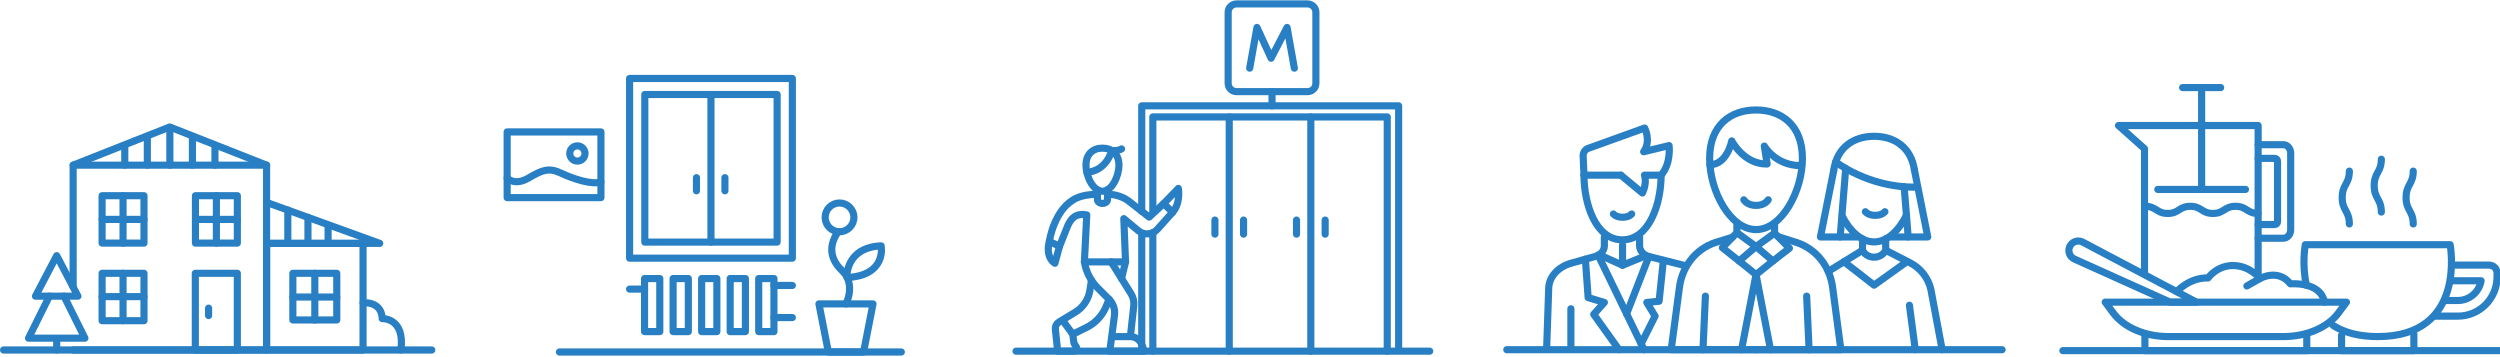 <?xml version="1.0" encoding="utf-8"?>
<!-- Generator: Adobe Illustrator 16.0.0, SVG Export Plug-In . SVG Version: 6.00 Build 0)  -->
<!DOCTYPE svg PUBLIC "-//W3C//DTD SVG 1.1//EN" "http://www.w3.org/Graphics/SVG/1.1/DTD/svg11.dtd">
<svg version="1.1" id="Слой_1" xmlns="http://www.w3.org/2000/svg" xmlns:xlink="http://www.w3.org/1999/xlink" x="0px" y="0px"
	 width="700px" height="100px" viewBox="0 0 700 100" enable-background="new 0 0 700 100" xml:space="preserve">
<line fill="none" stroke="#297FC3" stroke-width="2" stroke-linecap="round" stroke-linejoin="round" stroke-miterlimit="10" x1="1" y1="98" x2="120.901" y2="98"/>
<polyline fill="none" stroke="#297FC3" stroke-width="2" stroke-linecap="round" stroke-linejoin="round" stroke-miterlimit="10" points="
	20.479,80.369 20.479,46.24 74.645,46.24 74.645,98 20.479,98 "/>
<rect x="74.645" y="68.142" fill="none" stroke="#297FC3" stroke-width="2" stroke-linecap="round" stroke-linejoin="round" stroke-miterlimit="10" width="27.01" height="29.858"/>
<rect x="54.688" y="76.524" fill="none" stroke="#297FC3" stroke-width="2" stroke-linecap="round" stroke-linejoin="round" stroke-miterlimit="10" width="11.766" height="21.476"/>
<rect x="82" y="76.524" fill="none" stroke="#297FC3" stroke-width="2" stroke-linecap="round" stroke-linejoin="round" stroke-miterlimit="10" width="12.299" height="13.066"/>
<line fill="none" stroke="#297FC3" stroke-width="2" stroke-linecap="round" stroke-linejoin="round" stroke-miterlimit="10" x1="88.15" y1="76.524" x2="88.15" y2="89.591"/>
<polyline fill="none" stroke="#297FC3" stroke-width="2" stroke-linecap="round" stroke-linejoin="round" stroke-miterlimit="10" points="
	74.645,56.676 106.325,68.142 74.645,68.142 "/>
<polyline fill="none" stroke="#297FC3" stroke-width="2" stroke-linecap="round" stroke-linejoin="round" stroke-miterlimit="10" points="
	74.645,46.24 47.521,35.555 20.479,46.24 "/>
<line fill="none" stroke="#297FC3" stroke-width="2" stroke-linecap="round" stroke-linejoin="round" stroke-miterlimit="10" x1="58.404" y1="86.277" x2="58.404" y2="88.367"/>
<rect x="28.588" y="54.796" fill="none" stroke="#297FC3" stroke-width="2" stroke-linecap="round" stroke-linejoin="round" stroke-miterlimit="10" width="11.727" height="13.272"/>
<rect x="54.727" y="54.796" fill="none" stroke="#297FC3" stroke-width="2" stroke-linecap="round" stroke-linejoin="round" stroke-miterlimit="10" width="11.727" height="13.272"/>
<line fill="none" stroke="#297FC3" stroke-width="2" stroke-linecap="round" stroke-linejoin="round" stroke-miterlimit="10" x1="34.452" y1="54.796" x2="34.452" y2="68.068"/>
<rect x="28.588" y="76.524" fill="none" stroke="#297FC3" stroke-width="2" stroke-linecap="round" stroke-linejoin="round" stroke-miterlimit="10" width="11.727" height="13.272"/>
<line fill="none" stroke="#297FC3" stroke-width="2" stroke-linecap="round" stroke-linejoin="round" stroke-miterlimit="10" x1="34.452" y1="76.524" x2="34.452" y2="89.797"/>
<line fill="none" stroke="#297FC3" stroke-width="2" stroke-linecap="round" stroke-linejoin="round" stroke-miterlimit="10" x1="60.59" y1="54.796" x2="60.59" y2="68.068"/>
<polyline fill="none" stroke="#297FC3" stroke-width="2" stroke-linecap="round" stroke-linejoin="round" stroke-miterlimit="10" points="
	15.876,94.687 7.985,94.687 13.831,82.928 9.933,82.928 15.876,71.587 21.82,82.928 17.922,82.928 23.768,94.687 15.876,94.687 
	15.876,98 "/>
<line fill="none" stroke="#297FC3" stroke-width="2" stroke-linecap="round" stroke-linejoin="round" stroke-miterlimit="10" x1="17.922" y1="82.928" x2="13.831" y2="82.928"/>
<path fill="none" stroke="#297FC3" stroke-width="2" stroke-linecap="round" stroke-linejoin="round" stroke-miterlimit="10" d="
	M101.655,84.794c0,0,5.173-0.604,5.369,4.415c0,0,6.449-0.291,5.22,8.791"/>
<line fill="none" stroke="#297FC3" stroke-width="2" stroke-linecap="round" stroke-linejoin="round" stroke-miterlimit="10" x1="82" y1="83.161" x2="94.299" y2="83.161"/>
<line fill="none" stroke="#297FC3" stroke-width="2" stroke-linecap="round" stroke-linejoin="round" stroke-miterlimit="10" x1="54.727" y1="61.432" x2="66.454" y2="61.432"/>
<line fill="none" stroke="#297FC3" stroke-width="2" stroke-linecap="round" stroke-linejoin="round" stroke-miterlimit="10" x1="28.588" y1="61.432" x2="40.315" y2="61.432"/>
<line fill="none" stroke="#297FC3" stroke-width="2" stroke-linecap="round" stroke-linejoin="round" stroke-miterlimit="10" x1="28.588" y1="83.058" x2="40.315" y2="83.058"/>
<line fill="none" stroke="#297FC3" stroke-width="2" stroke-linecap="round" stroke-linejoin="round" stroke-miterlimit="10" x1="91.866" y1="63.448" x2="91.866" y2="68.068"/>
<line fill="none" stroke="#297FC3" stroke-width="2" stroke-linecap="round" stroke-linejoin="round" stroke-miterlimit="10" x1="86.229" y1="60.868" x2="86.229" y2="68.068"/>
<line fill="none" stroke="#297FC3" stroke-width="2" stroke-linecap="round" stroke-linejoin="round" stroke-miterlimit="10" x1="80.59" y1="58.828" x2="80.59" y2="68.068"/>
<line fill="none" stroke="#297FC3" stroke-width="2" stroke-linecap="round" stroke-linejoin="round" stroke-miterlimit="10" x1="60.186" y1="40.695" x2="60.186" y2="46.24"/>
<line fill="none" stroke="#297FC3" stroke-width="2" stroke-linecap="round" stroke-linejoin="round" stroke-miterlimit="10" x1="53.874" y1="38.394" x2="53.874" y2="46.24"/>
<line fill="none" stroke="#297FC3" stroke-width="2" stroke-linecap="round" stroke-linejoin="round" stroke-miterlimit="10" x1="47.562" y1="36.495" x2="47.562" y2="46.24"/>
<line fill="none" stroke="#297FC3" stroke-width="2" stroke-linecap="round" stroke-linejoin="round" stroke-miterlimit="10" x1="41.25" y1="38.394" x2="41.25" y2="46.24"/>
<line fill="none" stroke="#297FC3" stroke-width="2" stroke-linecap="round" stroke-linejoin="round" stroke-miterlimit="10" x1="34.938" y1="40.695" x2="34.938" y2="46.24"/>
<g>
	
		<polygon fill="none" stroke="#297FC3" stroke-width="2" stroke-linecap="round" stroke-linejoin="round" stroke-miterlimit="10" points="
		241.801,98.56 231.94,98.56 229.303,85.089 244.439,85.089 	"/>
	<path fill="none" stroke="#297FC3" stroke-width="2" stroke-linecap="round" stroke-linejoin="round" stroke-miterlimit="10" d="
		M236.871,85.089c0,0,2.893-5.508-1.088-9.305c-3.981-3.795-3.333-7.721-1.111-10.896"/>
	<path fill="none" stroke="#297FC3" stroke-width="2" stroke-linecap="round" stroke-linejoin="round" stroke-miterlimit="10" d="
		M237.196,77.705c-0.183,0.01-0.465-8.447,9.534-8.864C246.73,68.841,248.354,77.126,237.196,77.705z"/>
	
		<circle fill="none" stroke="#297FC3" stroke-width="2" stroke-linecap="round" stroke-linejoin="round" stroke-miterlimit="10" cx="235.065" cy="60.861" r="4.027"/>
	
		<line fill="none" stroke="#297FC3" stroke-width="2" stroke-linecap="round" stroke-linejoin="round" stroke-miterlimit="10" x1="252.367" y1="98.56" x2="156.645" y2="98.56"/>
	
		<rect x="176.283" y="21.971" fill="none" stroke="#297FC3" stroke-width="2" stroke-linecap="round" stroke-linejoin="round" stroke-miterlimit="10" width="45.573" height="50.312"/>
	
		<rect x="180.545" y="26.46" fill="none" stroke="#297FC3" stroke-width="2" stroke-linecap="round" stroke-linejoin="round" stroke-miterlimit="10" width="37.05" height="41.334"/>
	
		<line fill="none" stroke="#297FC3" stroke-width="2" stroke-linecap="round" stroke-linejoin="round" stroke-miterlimit="10" x1="199.069" y1="26.46" x2="199.069" y2="67.794"/>
	
		<line fill="none" stroke="#297FC3" stroke-width="2" stroke-linecap="round" stroke-linejoin="round" stroke-miterlimit="10" x1="195.01" y1="49.745" x2="195.01" y2="53.422"/>
	
		<line fill="none" stroke="#297FC3" stroke-width="2" stroke-linecap="round" stroke-linejoin="round" stroke-miterlimit="10" x1="202.978" y1="49.745" x2="202.978" y2="53.422"/>
	<g>
		
			<rect x="180.479" y="77.994" fill="none" stroke="#297FC3" stroke-width="2" stroke-linecap="round" stroke-linejoin="round" stroke-miterlimit="10" width="4.262" height="14.854"/>
		
			<rect x="188.469" y="77.994" fill="none" stroke="#297FC3" stroke-width="2" stroke-linecap="round" stroke-linejoin="round" stroke-miterlimit="10" width="4.262" height="14.854"/>
		
			<rect x="196.46" y="77.994" fill="none" stroke="#297FC3" stroke-width="2" stroke-linecap="round" stroke-linejoin="round" stroke-miterlimit="10" width="4.262" height="14.854"/>
		
			<rect x="204.45" y="77.994" fill="none" stroke="#297FC3" stroke-width="2" stroke-linecap="round" stroke-linejoin="round" stroke-miterlimit="10" width="4.262" height="14.854"/>
		
			<rect x="212.44" y="77.994" fill="none" stroke="#297FC3" stroke-width="2" stroke-linecap="round" stroke-linejoin="round" stroke-miterlimit="10" width="4.262" height="14.854"/>
		
			<line fill="none" stroke="#297FC3" stroke-width="2" stroke-linecap="round" stroke-linejoin="round" stroke-miterlimit="10" x1="180.479" y1="80.953" x2="176.283" y2="80.953"/>
		
			<line fill="none" stroke="#297FC3" stroke-width="2" stroke-linecap="round" stroke-linejoin="round" stroke-miterlimit="10" x1="216.702" y1="79.929" x2="221.856" y2="79.929"/>
		
			<line fill="none" stroke="#297FC3" stroke-width="2" stroke-linecap="round" stroke-linejoin="round" stroke-miterlimit="10" x1="216.702" y1="88.921" x2="221.856" y2="88.921"/>
	</g>
	
		<rect x="142" y="36.94" fill="none" stroke="#297FC3" stroke-width="2" stroke-linecap="round" stroke-linejoin="round" stroke-miterlimit="10" width="26.26" height="18.391"/>
	<path fill="none" stroke="#297FC3" stroke-width="2" stroke-linecap="round" stroke-linejoin="round" stroke-miterlimit="10" d="
		M142,49.853c0,0,2.045,2.306,5.972,0c3.927-2.305,5.72-2.976,9.135-1.359c3.415,1.615,8.989,3.408,11.153,2.384"/>
	
		<circle fill="none" stroke="#297FC3" stroke-width="2" stroke-linecap="round" stroke-linejoin="round" stroke-miterlimit="10" cx="161.67" cy="42.974" r="2.134"/>
	<path fill="none" stroke="#297FC3" stroke-width="2" stroke-linecap="round" stroke-linejoin="round" stroke-miterlimit="10" d="
		M217.594,98.56"/>
</g>
<line fill="none" stroke="#297FC3" stroke-width="2" stroke-linecap="round" stroke-linejoin="round" stroke-miterlimit="10" x1="284.484" y1="98.326" x2="400.325" y2="98.326"/>
<path fill="none" stroke="#297FC3" stroke-width="2" stroke-linecap="round" stroke-linejoin="round" stroke-miterlimit="10" d="
	M366.109,25.665h-19.888c-1.291,0-2.338-1.047-2.338-2.339V3.439c0-1.292,1.047-2.339,2.338-2.339h19.888
	c1.292,0,2.339,1.047,2.339,2.339v19.887C368.448,24.618,367.401,25.665,366.109,25.665z"/>
<polyline fill="none" stroke="#297FC3" stroke-width="2" stroke-linecap="round" stroke-linejoin="round" stroke-miterlimit="10" points="
	319.687,59.15 319.687,29.636 391.62,29.636 391.62,97.675 "/>
<line fill="none" stroke="#297FC3" stroke-width="2" stroke-linecap="round" stroke-linejoin="round" stroke-miterlimit="10" x1="319.687" y1="98.326" x2="319.687" y2="65.533"/>
<polyline fill="none" stroke="#297FC3" stroke-width="2" stroke-linecap="round" stroke-linejoin="round" stroke-miterlimit="10" points="
	349.914,19.08 351.955,7.686 355.908,16.299 360.376,7.686 362.417,19.08 "/>
<line fill="none" stroke="#297FC3" stroke-width="2" stroke-linecap="round" stroke-linejoin="round" stroke-miterlimit="10" x1="356.166" y1="25.665" x2="356.166" y2="29.636"/>
<line fill="none" stroke="#297FC3" stroke-width="2" stroke-linecap="round" stroke-linejoin="round" stroke-miterlimit="10" x1="344.188" y1="32.74" x2="344.188" y2="98.326"/>
<line fill="none" stroke="#297FC3" stroke-width="2" stroke-linecap="round" stroke-linejoin="round" stroke-miterlimit="10" x1="367.035" y1="32.74" x2="367.035" y2="98.326"/>
<g>
	
		<line fill="none" stroke="#297FC3" stroke-width="2" stroke-linecap="round" stroke-linejoin="round" stroke-miterlimit="10" x1="340.181" y1="61.616" x2="340.181" y2="65.557"/>
	
		<line fill="none" stroke="#297FC3" stroke-width="2" stroke-linecap="round" stroke-linejoin="round" stroke-miterlimit="10" x1="348.197" y1="61.616" x2="348.197" y2="65.557"/>
</g>
<g>
	
		<line fill="none" stroke="#297FC3" stroke-width="2" stroke-linecap="round" stroke-linejoin="round" stroke-miterlimit="10" x1="363.026" y1="61.616" x2="363.026" y2="65.557"/>
	
		<line fill="none" stroke="#297FC3" stroke-width="2" stroke-linecap="round" stroke-linejoin="round" stroke-miterlimit="10" x1="371.044" y1="61.616" x2="371.044" y2="65.557"/>
</g>
<polyline fill="none" stroke="#297FC3" stroke-width="2" stroke-linecap="round" stroke-linejoin="round" stroke-miterlimit="10" points="
	322.794,59.434 322.794,32.74 388.429,32.74 388.429,98.326 "/>
<g>
	<path fill="none" stroke="#297FC3" stroke-width="2" stroke-linecap="round" stroke-linejoin="round" stroke-miterlimit="10" d="
		M313.302,46.226c0,3.089-1.938,7.324-4.612,7.324s-4.612-4.235-4.612-7.324s1.938-4.747,4.612-4.747S313.302,43.137,313.302,46.226
		z"/>
	<path fill="none" stroke="#297FC3" stroke-width="2" stroke-linecap="round" stroke-linejoin="round" stroke-miterlimit="10" d="
		M310.097,53.139v2.764c0,0.584-0.63,1.058-1.407,1.058l0,0c-0.777,0-1.408-0.474-1.408-1.058v-2.764"/>
	<path fill="none" stroke="#297FC3" stroke-width="2" stroke-linecap="round" stroke-linejoin="round" stroke-miterlimit="10" d="
		M307.281,54.383c-1.463,0-3.94,0.242-5.708,1.014c-6.424,2.807-7.761,12.203-7.761,12.203l2.852,1.353l2.337-5.842
		c0.877-1.785,2.035-3.536,5.293-2.938c-0.217,3.755-0.665,13.152-0.665,13.152h11.522l-0.485-12.109l4.069,3.385
		c1.589,1.323,3.94,1.15,5.32-0.39l4.28-4.776l-2.527-2.417l-4.037,3.765l-5.349-4.183c-1.674-1.43-4.124-2.216-6.326-2.216"/>
	<path fill="none" stroke="#297FC3" stroke-width="2" stroke-linecap="round" stroke-linejoin="round" stroke-miterlimit="10" d="
		M303.629,73.324L303.629,73.324c0.447,2.769,1.756,5.326,3.739,7.309l3.169,3.169c1.178,1.177,1.741,2.835,1.523,4.485
		l-1.321,10.039h9.698l-0.808-1.975c-0.519-1.269-1.754-2.098-3.124-2.098l0,0l0.949-8.616c0.132-1.196-0.144-2.402-0.78-3.423
		l-5.551-8.891"/>
	
		<line fill="none" stroke="#297FC3" stroke-width="2" stroke-linecap="round" stroke-linejoin="round" stroke-miterlimit="10" x1="315.151" y1="73.324" x2="314.032" y2="77.982"/>
	<path fill="none" stroke="#297FC3" stroke-width="2" stroke-linecap="round" stroke-linejoin="round" stroke-miterlimit="10" d="
		M310.537,83.802l-0.925,2.251c-1.092,2.482-3.029,4.497-5.467,5.686l-3.772,1.841l0.337,2.545l0.642,0.991
		c0.338,0.521-0.036,1.211-0.658,1.211h-4.549l-0.646-6.168c-0.083-0.791,0.299-1.559,0.979-1.97l4.589-2.772
		c2.207-1.333,3.71-3.576,4.103-6.124l0.438-2.838"/>
	<path fill="none" stroke="#297FC3" stroke-width="2" stroke-linecap="round" stroke-linejoin="round" stroke-miterlimit="10" d="
		M304.317,48.248c5.599-0.395,6.977-6.102,6.977-6.102s1.535,0.246,2.738-0.45"/>
	<path fill="none" stroke="#297FC3" stroke-width="2" stroke-linecap="round" stroke-linejoin="round" stroke-miterlimit="10" d="
		M296.664,68.952l-1.302,4.759c0,0-2.727-1.439-1.55-6.111"/>
	<path fill="none" stroke="#297FC3" stroke-width="2" stroke-linecap="round" stroke-linejoin="round" stroke-miterlimit="10" d="
		M325.809,57.017l4.131-4.255c0,0,0.718,4.081-1.604,6.672"/>
	<line fill="none" stroke="#297FC3" stroke-width="2" stroke-miterlimit="10" x1="300.373" y1="93.579" x2="297.455" y2="89.598"/>
	<path fill="none" stroke="#297FC3" stroke-width="2" stroke-miterlimit="10" d="M303.429,92.089"/>
	<path fill="none" stroke="#297FC3" stroke-width="2" stroke-miterlimit="10" d="M300.215,87.931"/>
	<line fill="none" stroke="#297FC3" stroke-width="2" stroke-miterlimit="10" x1="316.506" y1="94.254" x2="311.275" y2="94.254"/>
</g>
<line fill="none" stroke="#297FC3" stroke-width="2" stroke-linecap="round" stroke-linejoin="round" stroke-miterlimit="10" x1="322.794" y1="65.139" x2="322.794" y2="98.326"/>
<g>
	<path fill="none" stroke="#297FC3" stroke-width="2" stroke-linecap="round" stroke-linejoin="round" stroke-miterlimit="10" d="
		M504.678,44.333c0,9.248-5.815,19.951-12.988,19.951c-7.174,0-12.989-10.703-12.989-19.951c0-9.249,5.815-13.541,12.989-13.541
		C498.862,30.792,504.678,35.084,504.678,44.333z"/>
	<path fill="none" stroke="#297FC3" stroke-width="2" stroke-linecap="round" stroke-linejoin="round" stroke-miterlimit="10" d="
		M513.427,47.83c0.878-6.587,5.613-9.665,11.322-9.665c5.628,0,10.31,2.992,11.282,9.389"/>
	<path fill="none" stroke="#297FC3" stroke-width="2" stroke-linecap="round" stroke-linejoin="round" stroke-miterlimit="10" d="
		M533.811,60.251c-2.098,4.285-5.377,7.483-9.062,7.483c-3.604,0-6.821-3.06-8.923-7.202"/>
	<path fill="none" stroke="#297FC3" stroke-width="2" stroke-linecap="round" stroke-linejoin="round" stroke-miterlimit="10" d="
		M465.109,49.048c0,7.994-3.307,18.106-10.842,18.106s-10.75-10.112-10.75-18.106"/>
	<path fill="none" stroke="#297FC3" stroke-width="2" stroke-linecap="round" stroke-linejoin="round" stroke-miterlimit="10" d="
		M491.689,97.917h-23.758l2.291-17.287c0.711-5.878,4.439-10.824,10.051-12.715l4.821-1.49"/>
	<path fill="none" stroke="#297FC3" stroke-width="2" stroke-linecap="round" stroke-linejoin="round" stroke-miterlimit="10" d="
		M491.689,97.917h23.758l-2.293-17.287c-0.711-5.878-4.439-10.824-10.049-12.715l-5.262-1.662"/>
	<g>
		
			<polygon fill="none" stroke="#297FC3" stroke-width="2" stroke-linecap="round" stroke-linejoin="round" stroke-miterlimit="10" points="
			491.689,69.033 486.947,73.077 482.258,69.358 486.336,65.141 		"/>
		
			<polygon fill="none" stroke="#297FC3" stroke-width="2" stroke-linecap="round" stroke-linejoin="round" stroke-miterlimit="10" points="
			491.689,69.033 496.43,73.077 501.043,69.509 496.877,65.269 		"/>
	</g>
	
		<polyline fill="none" stroke="#297FC3" stroke-width="2" stroke-linecap="round" stroke-linejoin="round" stroke-miterlimit="10" points="
		486.947,73.077 491.689,76.893 496.43,73.077 	"/>
	
		<line fill="none" stroke="#297FC3" stroke-width="2" stroke-linecap="round" stroke-linejoin="round" stroke-miterlimit="10" x1="491.689" y1="76.893" x2="487.632" y2="97.917"/>
	
		<line fill="none" stroke="#297FC3" stroke-width="2" stroke-linecap="round" stroke-linejoin="round" stroke-miterlimit="10" x1="491.689" y1="76.893" x2="495.746" y2="97.917"/>
	<g>
		
			<line fill="none" stroke="#297FC3" stroke-width="2" stroke-linecap="round" stroke-linejoin="round" stroke-miterlimit="10" x1="477.512" y1="82.916" x2="476.835" y2="97.917"/>
		
			<line fill="none" stroke="#297FC3" stroke-width="2" stroke-linecap="round" stroke-linejoin="round" stroke-miterlimit="10" x1="505.865" y1="82.916" x2="506.543" y2="97.917"/>
	</g>
	<path fill="none" stroke="#297FC3" stroke-width="2" stroke-linecap="round" stroke-linejoin="round" stroke-miterlimit="10" d="
		M504.258,46.376c-7.166,0-10.25-5.475-10.25-5.475l0.792,5.021c-6.54,0.132-9.909-6.474-9.909-6.474s-1.273,6.67-6.119,6.67"/>
	<path fill="none" stroke="#297FC3" stroke-width="2" stroke-linecap="round" stroke-linejoin="round" stroke-miterlimit="10" d="
		M488.275,55.947c0,0,0.896,1.575,3.449,1.572c2.486-0.003,3.379-1.572,3.379-1.572"/>
	<path fill="none" stroke="#297FC3" stroke-width="2" stroke-linecap="round" stroke-linejoin="round" stroke-miterlimit="10" d="
		M451.76,59.92c0,0,0.671,0.912,2.58,0.911c1.861-0.002,2.528-0.911,2.528-0.911"/>
	<path fill="none" stroke="#297FC3" stroke-width="2" stroke-linecap="round" stroke-linejoin="round" stroke-miterlimit="10" d="
		M522.313,59.285c0,0,0.718,1.014,2.758,1.012c1.986-0.002,2.7-1.012,2.7-1.012"/>
	<path fill="none" stroke="#297FC3" stroke-width="2" stroke-linecap="round" stroke-linejoin="round" stroke-miterlimit="10" d="
		M513.998,45.326c0,0,8.939,7.101,22.088,7.089"/>
	
		<polyline fill="none" stroke="#297FC3" stroke-width="2" stroke-linecap="round" stroke-linejoin="round" stroke-miterlimit="10" points="
		513.427,47.83 509.725,66.343 519.993,66.343 	"/>
	
		<polyline fill="none" stroke="#297FC3" stroke-width="2" stroke-linecap="round" stroke-linejoin="round" stroke-miterlimit="10" points="
		536.031,47.555 539.773,66.343 529.362,66.343 	"/>
	
		<line fill="none" stroke="#297FC3" stroke-width="2" stroke-linecap="round" stroke-linejoin="round" stroke-miterlimit="10" x1="421.9" y1="97.917" x2="560.59" y2="97.917"/>
	<g>
		<path fill="none" stroke="#297FC3" stroke-width="2" stroke-linecap="round" stroke-linejoin="round" stroke-miterlimit="10" d="
			M521.509,66.871v2.394c0,0.499-0.259,0.963-0.683,1.225l-8.895,5.49"/>
		<path fill="none" stroke="#297FC3" stroke-width="2" stroke-linecap="round" stroke-linejoin="round" stroke-miterlimit="10" d="
			M527.988,66.871v2.319c0,0.539,0.302,1.032,0.781,1.279l6.099,3.141c2.918,1.502,5.028,4.212,5.771,7.408l3.166,16.898"/>
	</g>
	
		<polyline fill="none" stroke="#297FC3" stroke-width="2" stroke-linecap="round" stroke-linejoin="round" stroke-miterlimit="10" points="
		516.301,73.282 524.749,79.845 533.904,73.282 	"/>
	
		<line fill="none" stroke="#297FC3" stroke-width="2" stroke-linecap="round" stroke-linejoin="round" stroke-miterlimit="10" x1="536.277" y1="97.917" x2="534.639" y2="85.471"/>
	<path fill="none" stroke="#297FC3" stroke-width="2" stroke-linecap="round" stroke-linejoin="round" stroke-miterlimit="10" d="
		M521.509,70.067c0,0,0.826,1.939,3.24,1.939s3.239-1.939,3.239-1.939"/>
	<g>
		<path fill="none" stroke="#297FC3" stroke-width="2" stroke-linecap="round" stroke-linejoin="round" stroke-miterlimit="10" d="
			M449.221,66.345v2.509c0,1.335-1.043,2.522-2.597,2.96l-6.69,1.88c-3.688,1.036-6.195,3.819-6.294,6.985l-0.583,17.045"/>
		<path fill="none" stroke="#297FC3" stroke-width="2" stroke-linecap="round" stroke-linejoin="round" stroke-miterlimit="10" d="
			M459.084,66.345v2.509c0,1.335,1.042,2.522,2.596,2.96l9.711,2.452"/>
	</g>
	
		<line fill="none" stroke="#297FC3" stroke-width="2" stroke-linecap="round" stroke-linejoin="round" stroke-miterlimit="10" x1="533.162" y1="52.3" x2="534.289" y2="66.343"/>
	
		<line fill="none" stroke="#297FC3" stroke-width="2" stroke-linecap="round" stroke-linejoin="round" stroke-miterlimit="10" x1="516.801" y1="47.166" x2="515.252" y2="66.343"/>
	
		<line fill="none" stroke="#297FC3" stroke-width="2" stroke-linecap="round" stroke-linejoin="round" stroke-miterlimit="10" x1="486.336" y1="65.141" x2="486.336" y2="62.679"/>
	
		<line fill="none" stroke="#297FC3" stroke-width="2" stroke-linecap="round" stroke-linejoin="round" stroke-miterlimit="10" x1="496.877" y1="65.141" x2="496.877" y2="62.679"/>
	
		<line fill="none" stroke="#297FC3" stroke-width="2" stroke-linecap="round" stroke-linejoin="round" stroke-miterlimit="10" x1="447.492" y1="71.456" x2="460.316" y2="97.917"/>
	
		<polyline fill="none" stroke="#297FC3" stroke-width="2" stroke-linecap="round" stroke-linejoin="round" stroke-miterlimit="10" points="
		443.904,72.577 444.678,83.326 449.221,84.687 446.242,88.018 453.326,97.917 	"/>
	
		<line fill="none" stroke="#297FC3" stroke-width="2" stroke-linecap="round" stroke-linejoin="round" stroke-miterlimit="10" x1="461.68" y1="71.813" x2="455.451" y2="87.88"/>
	
		<polyline fill="none" stroke="#297FC3" stroke-width="2" stroke-linecap="round" stroke-linejoin="round" stroke-miterlimit="10" points="
		448.053,71.456 454.314,74.266 454.314,68.57 	"/>
	
		<line fill="none" stroke="#297FC3" stroke-width="2" stroke-linecap="round" stroke-linejoin="round" stroke-miterlimit="10" x1="454.314" y1="74.266" x2="460.316" y2="71.813"/>
	
		<polyline fill="none" stroke="#297FC3" stroke-width="2" stroke-linecap="round" stroke-linejoin="round" stroke-miterlimit="10" points="
		465.747,72.908 464.542,84.343 461.098,84.687 463.422,88.514 459.52,96.274 	"/>
	
		<line fill="none" stroke="#297FC3" stroke-width="2" stroke-linecap="round" stroke-linejoin="round" stroke-miterlimit="10" x1="439.85" y1="97.724" x2="439.85" y2="86.453"/>
	
		<line fill="none" stroke="#297FC3" stroke-width="2" stroke-linecap="round" stroke-linejoin="round" stroke-miterlimit="10" x1="443.518" y1="49.048" x2="453.848" y2="49.048"/>
	<path fill="none" stroke="#297FC3" stroke-width="2" stroke-linecap="round" stroke-linejoin="round" stroke-miterlimit="10" d="
		M453.848,49.048l6.023,4.995c0,0,1.339-2.552,0.586-4.995h4.652c2.883-3.327,2.232-8.287,2.232-8.287l-7.119,1.729
		c2.168-3.044,0.282-6.64,0.282-6.64l-15.833,5.701c-0.839,0.31-1.4,1.136-1.4,2.062l0.246,5.436"/>
</g>
<g>
	
		<line fill="none" stroke="#297FC3" stroke-width="2" stroke-linecap="round" stroke-linejoin="round" stroke-miterlimit="10" x1="577.604" y1="98.183" x2="700" y2="98.183"/>
	<path fill="none" stroke="#297FC3" stroke-width="2" stroke-linecap="round" stroke-linejoin="round" stroke-miterlimit="10" d="
		M639.371,94.242h-32.269c-6.438,0-12.35-2.528-15.359-6.568l-2.287-3.07h67.562l-2.287,3.07
		C651.721,91.714,645.811,94.242,639.371,94.242z"/>
	<path fill="none" stroke="#297FC3" stroke-width="2" stroke-linecap="round" stroke-linejoin="round" stroke-miterlimit="10" d="
		M650.359,93.631"/>
	<path fill="none" stroke="#297FC3" stroke-width="2" stroke-linecap="round" stroke-linejoin="round" stroke-miterlimit="10" d="
		M595.38,93.631"/>
	<path fill="none" stroke="#297FC3" stroke-width="2" stroke-linecap="round" stroke-linejoin="round" stroke-miterlimit="10" d="
		M615.018,84.604l-31.856-16.81c-1.15-0.607-2.572-0.286-3.351,0.758l0,0c-1.01,1.354-0.507,3.294,1.033,3.987l26.785,12.064
		H615.018z"/>
	<g>
		<path fill="none" stroke="#297FC3" stroke-width="2" stroke-linecap="round" stroke-linejoin="round" stroke-miterlimit="10" d="
			M657.819,47.912c0,3.699-2,3.699-2,7.398c0,3.7,2,3.7,2,7.399"/>
	</g>
	<g>
		<path fill="none" stroke="#297FC3" stroke-width="2" stroke-linecap="round" stroke-linejoin="round" stroke-miterlimit="10" d="
			M666.774,44.579c0,3.699-2,3.699-2,7.398c0,3.7,2,3.7,2,7.399"/>
	</g>
	<g>
		<path fill="none" stroke="#297FC3" stroke-width="2" stroke-linecap="round" stroke-linejoin="round" stroke-miterlimit="10" d="
			M675.706,47.912c0,3.699-2,3.699-2,7.398c0,3.7,2,3.7,2,7.399"/>
	</g>
	<path fill="none" stroke="#297FC3" stroke-width="2" stroke-linecap="round" stroke-linejoin="round" stroke-miterlimit="10" d="
		M609.471,81.676c0,0,3.512-4.003,8.79-3.853c0,0,2.563-3.619,7.238-3.469c4.675,0.151,7.271,3.658,7.271,3.658
		s5.033-2.953,8.538,1.464c0,0,8.471-0.761,9.525,5.127"/>
	<path fill="none" stroke="#297FC3" stroke-width="2" stroke-linecap="round" stroke-linejoin="round" stroke-miterlimit="10" d="
		M605.436,78.613"/>
	
		<polyline fill="none" stroke="#297FC3" stroke-width="2" stroke-linecap="round" stroke-linejoin="round" stroke-miterlimit="10" points="
		632.278,76.964 632.278,35.149 600.825,35.149 593.183,35.149 600.464,41.645 600.464,76.471 	"/>
	
		<line fill="none" stroke="#297FC3" stroke-width="2" stroke-linecap="round" stroke-linejoin="round" stroke-miterlimit="10" x1="616.459" y1="53.037" x2="616.459" y2="24.524"/>
	
		<line fill="none" stroke="#297FC3" stroke-width="2" stroke-linecap="round" stroke-linejoin="round" stroke-miterlimit="10" x1="611.133" y1="24.524" x2="621.785" y2="24.524"/>
	
		<line fill="none" stroke="#297FC3" stroke-width="2" stroke-linecap="round" stroke-linejoin="round" stroke-miterlimit="10" x1="604.183" y1="53.037" x2="628.735" y2="53.037"/>
	<path fill="none" stroke="#297FC3" stroke-width="2" stroke-linecap="round" stroke-linejoin="round" stroke-miterlimit="10" d="
		M653.32,91.16c2.981,1.882,7.012,3.082,12.442,3.082c25.148,0,20.272-25.734,20.272-25.734H645.49c0,0-1.035,5.462,0.308,11.354"/>
	
		<polyline fill="none" stroke="#297FC3" stroke-width="2" stroke-linecap="round" stroke-linejoin="round" stroke-miterlimit="10" points="
		655.641,93.865 655.641,98.183 675.885,98.183 675.885,93.514 	"/>
	<path fill="none" stroke="#297FC3" stroke-width="2" stroke-linecap="round" stroke-linejoin="round" stroke-miterlimit="10" d="
		M686.554,74.231h10.388c1.233,0,2.232,1,2.232,2.232v1.079c0,6.062-4.914,10.976-10.976,10.976h-6.397"/>
	<path fill="none" stroke="#297FC3" stroke-width="2" stroke-linecap="round" stroke-linejoin="round" stroke-miterlimit="10" d="
		M684.692,84.138h3.506c3.271,0,5.995-2.396,6.508-5.524h-8.151"/>
	<g>
		<path fill="none" stroke="#297FC3" stroke-width="2" stroke-linecap="round" stroke-linejoin="round" stroke-miterlimit="10" d="
			M600.64,57.765c3.163,0,3.163,2,6.325,2c3.161,0,3.161-2,6.322-2c3.164,0,3.164,2,6.327,2c3.166,0,3.166-2,6.332-2
			s3.166,2,6.332,2"/>
	</g>
	
		<line fill="none" stroke="#297FC3" stroke-width="2" stroke-linecap="round" stroke-linejoin="round" stroke-miterlimit="10" x1="632.771" y1="78.013" x2="629.126" y2="80.065"/>
	
		<polyline fill="none" stroke="#297FC3" stroke-width="2" stroke-linecap="round" stroke-linejoin="round" stroke-miterlimit="10" points="
		600.576,93.574 600.576,98.183 645.897,98.183 645.897,94.242 	"/>
	<path fill="none" stroke="#297FC3" stroke-width="2" stroke-linecap="round" stroke-linejoin="round" stroke-miterlimit="10" d="
		M632.278,40.511h7.058c1.134,0,2.054,1.064,2.054,2.377v21.439c0,1.313-0.92,2.377-2.054,2.377h-7.058"/>
	<path fill="none" stroke="#297FC3" stroke-width="2" stroke-linecap="round" stroke-linejoin="round" stroke-miterlimit="10" d="
		M632.278,44.347h4.656c0.427,0,0.773,0.347,0.773,0.774v16.974c0,0.427-0.347,0.773-0.773,0.773h-4.656"/>
</g>
</svg>
